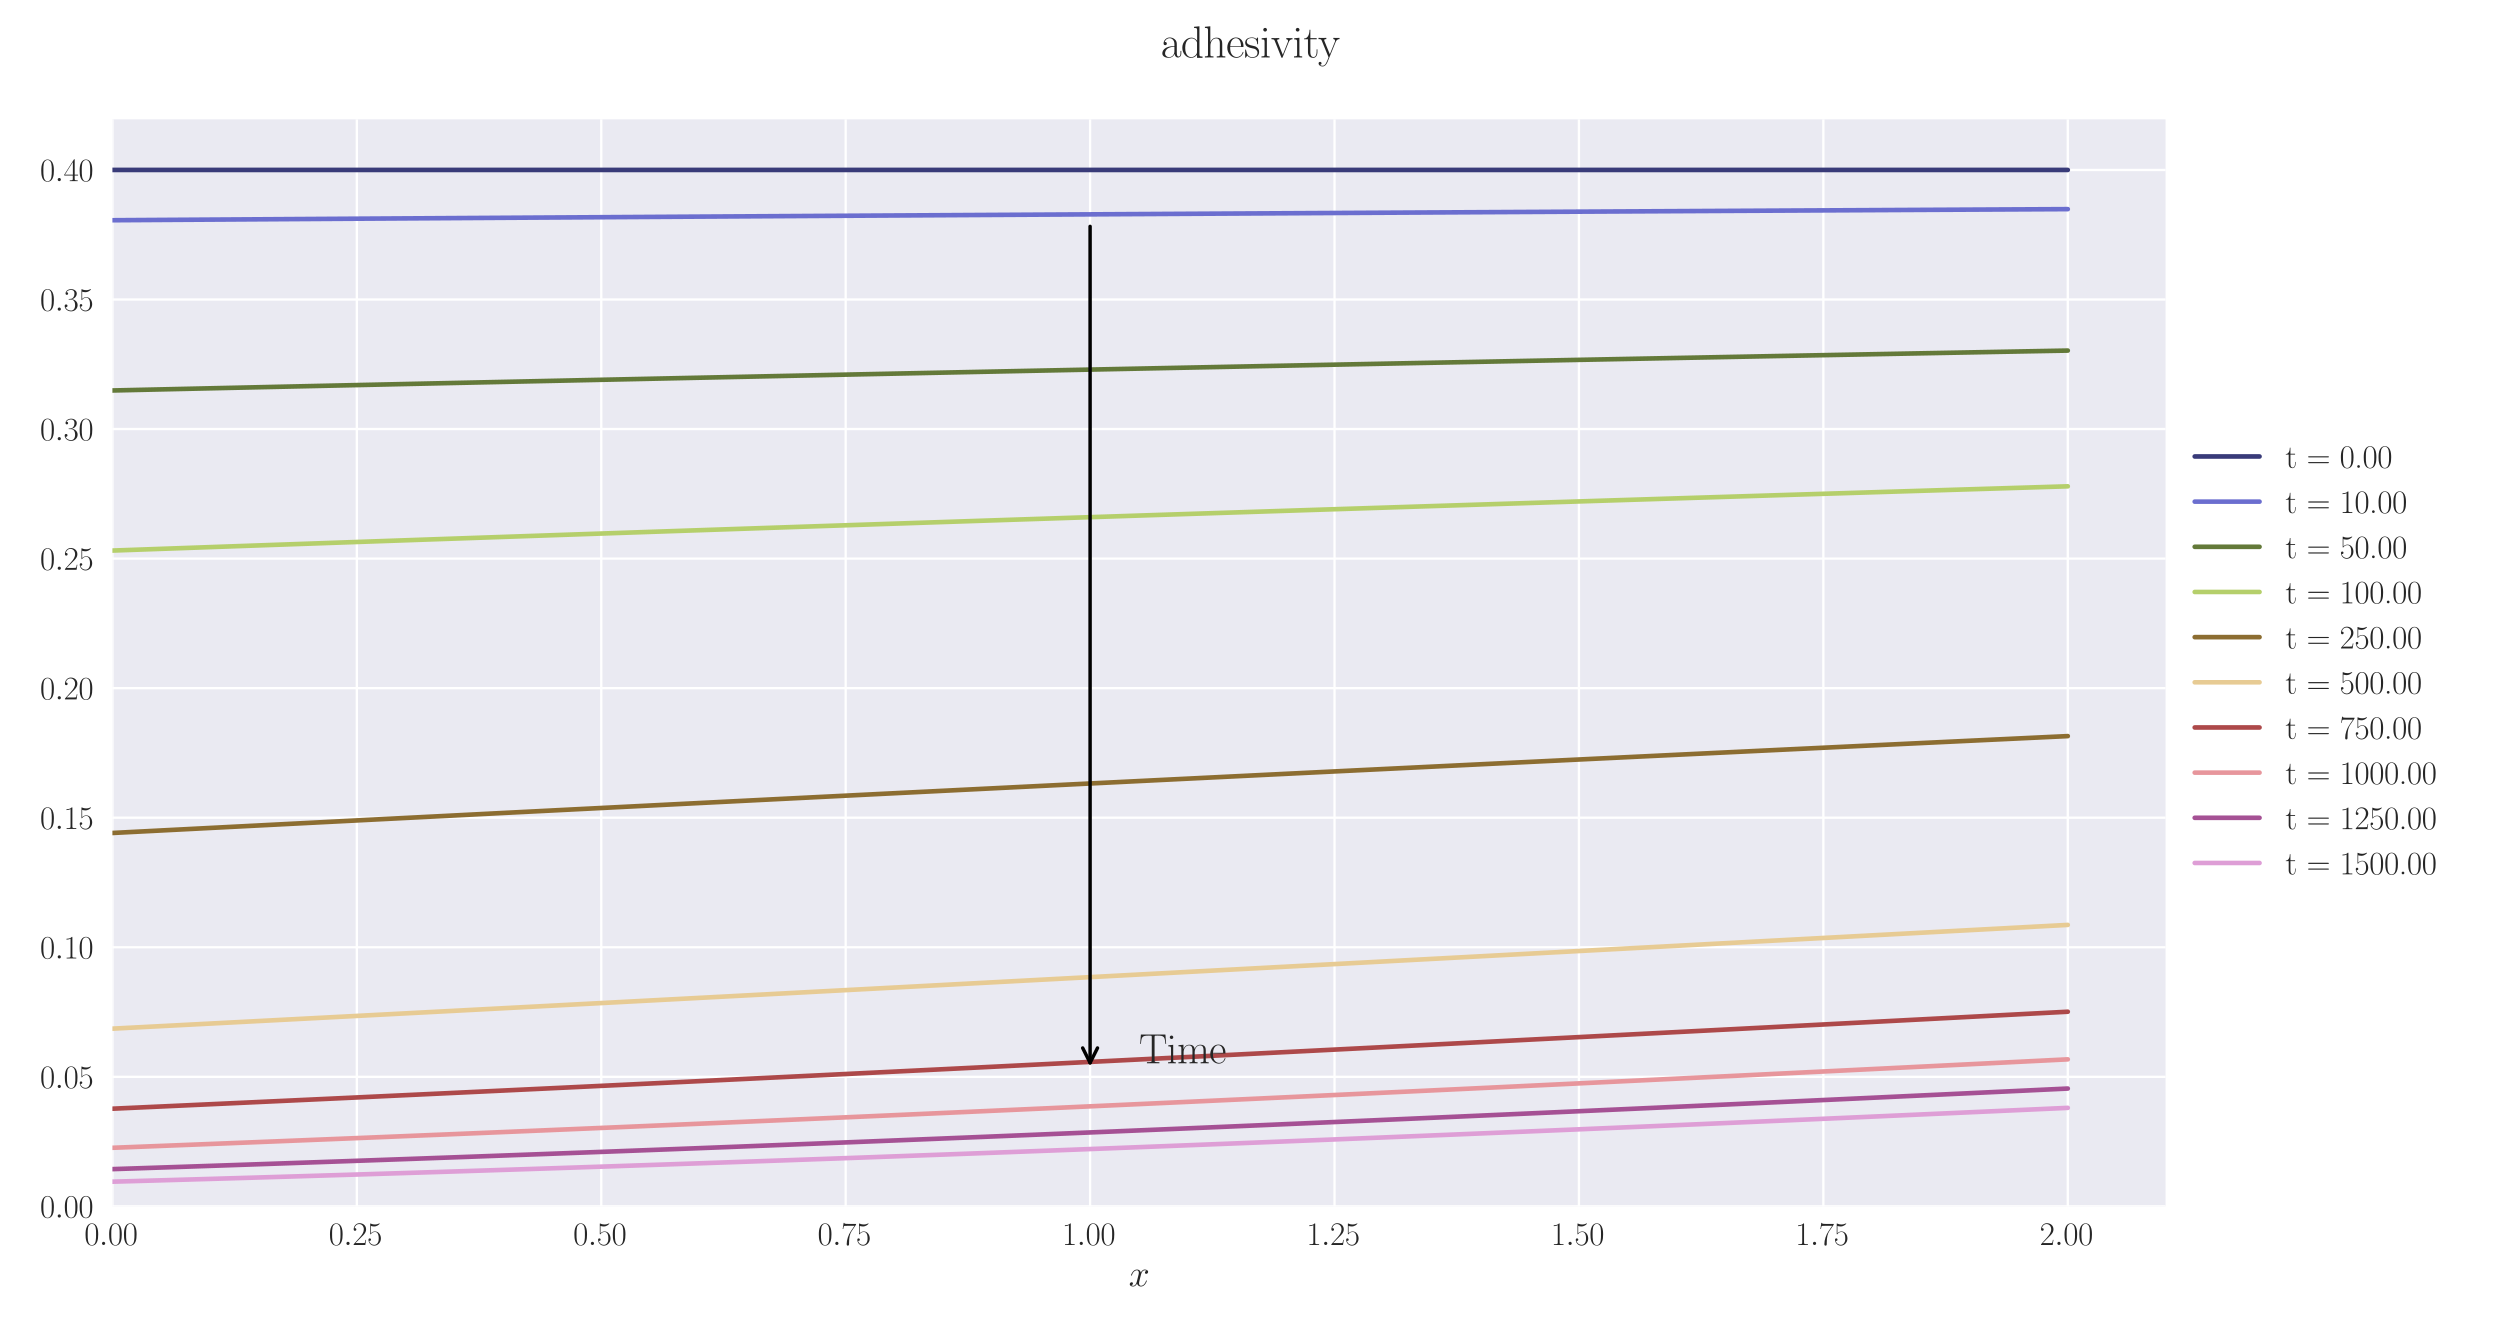 <?xml version="1.0" encoding="utf-8" standalone="no"?>
<!DOCTYPE svg PUBLIC "-//W3C//DTD SVG 1.1//EN"
  "http://www.w3.org/Graphics/SVG/1.1/DTD/svg11.dtd">
<svg xmlns:xlink="http://www.w3.org/1999/xlink" width="1080pt" height="576pt" viewBox="0 0 1080 576" xmlns="http://www.w3.org/2000/svg" version="1.1">
 <defs>
  <style type="text/css">*{stroke-linejoin: round; stroke-linecap: butt}</style>
 </defs>
 <g id="figure_1">
  <g id="patch_1">
   <path d="M 0 576 
L 1080 576 
L 1080 0 
L 0 0 
z
" style="fill: #ffffff"/>
  </g>
  <g id="axes_1">
   <g id="patch_2">
    <path d="M 48.559 521.153 
L 935.518 521.153 
L 935.518 51.564 
L 48.559 51.564 
z
" style="fill: #eaeaf2"/>
   </g>
   <g id="matplotlib.axis_1">
    <g id="xtick_1">
     <g id="line2d_1">
      <path d="M 48.559 521.153 
L 48.559 51.564 
" clip-path="url(#pc180e5ad26)" style="fill: none; stroke: #ffffff; stroke-linecap: round"/>
     </g>
     <g id="line2d_2"/>
     <g id="text_1">
      <!-- $\mathdefault{0.00}$ -->
      <g style="fill: #262626" transform="translate(36.42 537.839) scale(0.14 -0.14)">
       <defs>
        <path id="CMR17-30" d="M 2688 2025 
C 2688 2416 2682 3080 2413 3591 
C 2176 4039 1798 4198 1466 4198 
C 1158 4198 768 4058 525 3597 
C 269 3118 243 2524 243 2025 
C 243 1661 250 1106 448 619 
C 723 -39 1216 -128 1466 -128 
C 1760 -128 2208 -7 2470 600 
C 2662 1042 2688 1559 2688 2025 
z
M 1466 -26 
C 1056 -26 813 325 723 812 
C 653 1188 653 1738 653 2096 
C 653 2588 653 2997 736 3387 
C 858 3929 1216 4096 1466 4096 
C 1728 4096 2067 3923 2189 3400 
C 2272 3036 2278 2607 2278 2096 
C 2278 1680 2278 1169 2202 792 
C 2067 95 1690 -26 1466 -26 
z
" transform="scale(0.016)"/>
        <path id="CMMI12-3a" d="M 1178 307 
C 1178 492 1024 619 870 619 
C 685 619 557 466 557 313 
C 557 128 710 0 864 0 
C 1050 0 1178 153 1178 307 
z
" transform="scale(0.016)"/>
       </defs>
       <use xlink:href="#CMR17-30" transform="scale(0.996)"/>
       <use xlink:href="#CMMI12-3a" transform="translate(45.69 0) scale(0.996)"/>
       <use xlink:href="#CMR17-30" transform="translate(72.788 0) scale(0.996)"/>
       <use xlink:href="#CMR17-30" transform="translate(118.478 0) scale(0.996)"/>
      </g>
     </g>
    </g>
    <g id="xtick_2">
     <g id="line2d_3">
      <path d="M 154.149 521.153 
L 154.149 51.564 
" clip-path="url(#pc180e5ad26)" style="fill: none; stroke: #ffffff; stroke-linecap: round"/>
     </g>
     <g id="line2d_4"/>
     <g id="text_2">
      <!-- $\mathdefault{0.25}$ -->
      <g style="fill: #262626" transform="translate(142.01 537.839) scale(0.14 -0.14)">
       <defs>
        <path id="CMR17-32" d="M 2669 989 
L 2554 989 
C 2490 536 2438 459 2413 420 
C 2381 369 1920 369 1830 369 
L 602 369 
C 832 619 1280 1072 1824 1597 
C 2214 1967 2669 2402 2669 3035 
C 2669 3790 2067 4224 1395 4224 
C 691 4224 262 3604 262 3030 
C 262 2780 448 2748 525 2748 
C 589 2748 781 2787 781 3010 
C 781 3207 614 3264 525 3264 
C 486 3264 448 3258 422 3245 
C 544 3790 915 4058 1306 4058 
C 1862 4058 2227 3617 2227 3035 
C 2227 2479 1901 2000 1536 1584 
L 262 146 
L 262 0 
L 2515 0 
L 2669 989 
z
" transform="scale(0.016)"/>
        <path id="CMR17-35" d="M 730 3692 
C 794 3666 1056 3584 1325 3584 
C 1920 3584 2246 3911 2432 4100 
C 2432 4157 2432 4192 2394 4192 
C 2387 4192 2374 4192 2323 4163 
C 2099 4058 1837 3973 1517 3973 
C 1325 3973 1037 3999 723 4139 
C 653 4171 640 4171 634 4171 
C 602 4171 595 4164 595 4037 
L 595 2203 
C 595 2089 595 2057 659 2057 
C 691 2057 704 2070 736 2114 
C 941 2401 1222 2522 1542 2522 
C 1766 2522 2246 2382 2246 1289 
C 2246 1085 2246 715 2054 421 
C 1894 159 1645 25 1370 25 
C 947 25 518 320 403 814 
C 429 807 480 795 506 795 
C 589 795 749 840 749 1038 
C 749 1210 627 1280 506 1280 
C 358 1280 262 1190 262 1011 
C 262 454 704 -128 1382 -128 
C 2042 -128 2669 440 2669 1264 
C 2669 2030 2170 2624 1549 2624 
C 1222 2624 947 2503 730 2274 
L 730 3692 
z
" transform="scale(0.016)"/>
       </defs>
       <use xlink:href="#CMR17-30" transform="scale(0.996)"/>
       <use xlink:href="#CMMI12-3a" transform="translate(45.69 0) scale(0.996)"/>
       <use xlink:href="#CMR17-32" transform="translate(72.788 0) scale(0.996)"/>
       <use xlink:href="#CMR17-35" transform="translate(118.478 0) scale(0.996)"/>
      </g>
     </g>
    </g>
    <g id="xtick_3">
     <g id="line2d_5">
      <path d="M 259.74 521.153 
L 259.74 51.564 
" clip-path="url(#pc180e5ad26)" style="fill: none; stroke: #ffffff; stroke-linecap: round"/>
     </g>
     <g id="line2d_6"/>
     <g id="text_3">
      <!-- $\mathdefault{0.50}$ -->
      <g style="fill: #262626" transform="translate(247.6 537.839) scale(0.14 -0.14)">
       <use xlink:href="#CMR17-30" transform="scale(0.996)"/>
       <use xlink:href="#CMMI12-3a" transform="translate(45.69 0) scale(0.996)"/>
       <use xlink:href="#CMR17-35" transform="translate(72.788 0) scale(0.996)"/>
       <use xlink:href="#CMR17-30" transform="translate(118.478 0) scale(0.996)"/>
      </g>
     </g>
    </g>
    <g id="xtick_4">
     <g id="line2d_7">
      <path d="M 365.33 521.153 
L 365.33 51.564 
" clip-path="url(#pc180e5ad26)" style="fill: none; stroke: #ffffff; stroke-linecap: round"/>
     </g>
     <g id="line2d_8"/>
     <g id="text_4">
      <!-- $\mathdefault{0.75}$ -->
      <g style="fill: #262626" transform="translate(353.19 537.839) scale(0.14 -0.14)">
       <defs>
        <path id="CMR17-37" d="M 2886 3941 
L 2886 4081 
L 1382 4081 
C 634 4081 621 4165 595 4288 
L 480 4288 
L 294 3094 
L 410 3094 
C 429 3215 474 3540 550 3661 
C 589 3712 1062 3712 1171 3712 
L 2579 3712 
L 1869 2661 
C 1395 1954 1069 999 1069 165 
C 1069 89 1069 -128 1299 -128 
C 1530 -128 1530 89 1530 171 
L 1530 465 
C 1530 1508 1709 2196 2003 2636 
L 2886 3941 
z
" transform="scale(0.016)"/>
       </defs>
       <use xlink:href="#CMR17-30" transform="scale(0.996)"/>
       <use xlink:href="#CMMI12-3a" transform="translate(45.69 0) scale(0.996)"/>
       <use xlink:href="#CMR17-37" transform="translate(72.788 0) scale(0.996)"/>
       <use xlink:href="#CMR17-35" transform="translate(118.478 0) scale(0.996)"/>
      </g>
     </g>
    </g>
    <g id="xtick_5">
     <g id="line2d_9">
      <path d="M 470.92 521.153 
L 470.92 51.564 
" clip-path="url(#pc180e5ad26)" style="fill: none; stroke: #ffffff; stroke-linecap: round"/>
     </g>
     <g id="line2d_10"/>
     <g id="text_5">
      <!-- $\mathdefault{1.00}$ -->
      <g style="fill: #262626" transform="translate(458.781 537.839) scale(0.14 -0.14)">
       <defs>
        <path id="CMR17-31" d="M 1702 4058 
C 1702 4192 1696 4192 1606 4192 
C 1357 3916 979 3827 621 3827 
C 602 3827 570 3827 563 3808 
C 557 3795 557 3782 557 3648 
C 755 3648 1088 3686 1344 3839 
L 1344 461 
C 1344 236 1331 160 781 160 
L 589 160 
L 589 0 
C 896 0 1216 0 1523 0 
C 1830 0 2150 0 2458 0 
L 2458 160 
L 2266 160 
C 1715 160 1702 230 1702 458 
L 1702 4058 
z
" transform="scale(0.016)"/>
       </defs>
       <use xlink:href="#CMR17-31" transform="scale(0.996)"/>
       <use xlink:href="#CMMI12-3a" transform="translate(45.69 0) scale(0.996)"/>
       <use xlink:href="#CMR17-30" transform="translate(72.788 0) scale(0.996)"/>
       <use xlink:href="#CMR17-30" transform="translate(118.478 0) scale(0.996)"/>
      </g>
     </g>
    </g>
    <g id="xtick_6">
     <g id="line2d_11">
      <path d="M 576.511 521.153 
L 576.511 51.564 
" clip-path="url(#pc180e5ad26)" style="fill: none; stroke: #ffffff; stroke-linecap: round"/>
     </g>
     <g id="line2d_12"/>
     <g id="text_6">
      <!-- $\mathdefault{1.25}$ -->
      <g style="fill: #262626" transform="translate(564.371 537.839) scale(0.14 -0.14)">
       <use xlink:href="#CMR17-31" transform="scale(0.996)"/>
       <use xlink:href="#CMMI12-3a" transform="translate(45.69 0) scale(0.996)"/>
       <use xlink:href="#CMR17-32" transform="translate(72.788 0) scale(0.996)"/>
       <use xlink:href="#CMR17-35" transform="translate(118.478 0) scale(0.996)"/>
      </g>
     </g>
    </g>
    <g id="xtick_7">
     <g id="line2d_13">
      <path d="M 682.101 521.153 
L 682.101 51.564 
" clip-path="url(#pc180e5ad26)" style="fill: none; stroke: #ffffff; stroke-linecap: round"/>
     </g>
     <g id="line2d_14"/>
     <g id="text_7">
      <!-- $\mathdefault{1.50}$ -->
      <g style="fill: #262626" transform="translate(669.961 537.839) scale(0.14 -0.14)">
       <use xlink:href="#CMR17-31" transform="scale(0.996)"/>
       <use xlink:href="#CMMI12-3a" transform="translate(45.69 0) scale(0.996)"/>
       <use xlink:href="#CMR17-35" transform="translate(72.788 0) scale(0.996)"/>
       <use xlink:href="#CMR17-30" transform="translate(118.478 0) scale(0.996)"/>
      </g>
     </g>
    </g>
    <g id="xtick_8">
     <g id="line2d_15">
      <path d="M 787.691 521.153 
L 787.691 51.564 
" clip-path="url(#pc180e5ad26)" style="fill: none; stroke: #ffffff; stroke-linecap: round"/>
     </g>
     <g id="line2d_16"/>
     <g id="text_8">
      <!-- $\mathdefault{1.75}$ -->
      <g style="fill: #262626" transform="translate(775.552 537.839) scale(0.14 -0.14)">
       <use xlink:href="#CMR17-31" transform="scale(0.996)"/>
       <use xlink:href="#CMMI12-3a" transform="translate(45.69 0) scale(0.996)"/>
       <use xlink:href="#CMR17-37" transform="translate(72.788 0) scale(0.996)"/>
       <use xlink:href="#CMR17-35" transform="translate(118.478 0) scale(0.996)"/>
      </g>
     </g>
    </g>
    <g id="xtick_9">
     <g id="line2d_17">
      <path d="M 893.282 521.153 
L 893.282 51.564 
" clip-path="url(#pc180e5ad26)" style="fill: none; stroke: #ffffff; stroke-linecap: round"/>
     </g>
     <g id="line2d_18"/>
     <g id="text_9">
      <!-- $\mathdefault{2.00}$ -->
      <g style="fill: #262626" transform="translate(881.142 537.839) scale(0.14 -0.14)">
       <use xlink:href="#CMR17-32" transform="scale(0.996)"/>
       <use xlink:href="#CMMI12-3a" transform="translate(45.69 0) scale(0.996)"/>
       <use xlink:href="#CMR17-30" transform="translate(72.788 0) scale(0.996)"/>
       <use xlink:href="#CMR17-30" transform="translate(118.478 0) scale(0.996)"/>
      </g>
     </g>
    </g>
    <g id="text_10">
     <!-- $x$ -->
     <g style="fill: #262626" transform="translate(487.604 555.621) scale(0.16 -0.16)">
      <defs>
       <path id="CMMI12-78" d="M 3034 2606 
C 2829 2567 2752 2414 2752 2293 
C 2752 2139 2874 2088 2963 2088 
C 3155 2088 3290 2254 3290 2427 
C 3290 2695 2982 2816 2714 2816 
C 2323 2816 2106 2433 2048 2312 
C 1901 2816 1504 2816 1389 2816 
C 736 2816 390 1980 390 1839 
C 390 1814 416 1782 461 1782 
C 512 1782 525 1820 538 1846 
C 755 2555 1184 2689 1370 2689 
C 1658 2689 1715 2420 1715 2267 
C 1715 2127 1677 1980 1600 1673 
L 1382 798 
C 1286 415 1101 64 762 64 
C 730 64 570 64 435 147 
C 666 192 717 383 717 460 
C 717 588 621 664 499 664 
C 346 664 179 530 179 326 
C 179 57 480 -64 755 -64 
C 1062 -64 1280 179 1414 441 
C 1517 64 1837 -64 2074 -64 
C 2726 -64 3072 773 3072 913 
C 3072 945 3046 971 3008 971 
C 2950 971 2944 939 2925 888 
C 2752 326 2381 64 2093 64 
C 1869 64 1747 230 1747 492 
C 1747 632 1773 734 1875 1156 
L 2099 2024 
C 2195 2408 2413 2689 2707 2689 
C 2720 2689 2899 2689 3034 2606 
z
" transform="scale(0.016)"/>
      </defs>
      <use xlink:href="#CMMI12-78" transform="scale(0.996)"/>
     </g>
    </g>
   </g>
   <g id="matplotlib.axis_2">
    <g id="ytick_1">
     <g id="line2d_19">
      <path d="M 48.559 521.153 
L 935.518 521.153 
" clip-path="url(#pc180e5ad26)" style="fill: none; stroke: #ffffff; stroke-linecap: round"/>
     </g>
     <g id="line2d_20"/>
     <g id="text_11">
      <!-- $\mathdefault{0.00}$ -->
      <g style="fill: #262626" transform="translate(17.28 525.996) scale(0.14 -0.14)">
       <use xlink:href="#CMR17-30" transform="scale(0.996)"/>
       <use xlink:href="#CMMI12-3a" transform="translate(45.69 0) scale(0.996)"/>
       <use xlink:href="#CMR17-30" transform="translate(72.788 0) scale(0.996)"/>
       <use xlink:href="#CMR17-30" transform="translate(118.478 0) scale(0.996)"/>
      </g>
     </g>
    </g>
    <g id="ytick_2">
     <g id="line2d_21">
      <path d="M 48.559 465.186 
L 935.518 465.186 
" clip-path="url(#pc180e5ad26)" style="fill: none; stroke: #ffffff; stroke-linecap: round"/>
     </g>
     <g id="line2d_22"/>
     <g id="text_12">
      <!-- $\mathdefault{0.05}$ -->
      <g style="fill: #262626" transform="translate(17.28 470.029) scale(0.14 -0.14)">
       <use xlink:href="#CMR17-30" transform="scale(0.996)"/>
       <use xlink:href="#CMMI12-3a" transform="translate(45.69 0) scale(0.996)"/>
       <use xlink:href="#CMR17-30" transform="translate(72.788 0) scale(0.996)"/>
       <use xlink:href="#CMR17-35" transform="translate(118.478 0) scale(0.996)"/>
      </g>
     </g>
    </g>
    <g id="ytick_3">
     <g id="line2d_23">
      <path d="M 48.559 409.219 
L 935.518 409.219 
" clip-path="url(#pc180e5ad26)" style="fill: none; stroke: #ffffff; stroke-linecap: round"/>
     </g>
     <g id="line2d_24"/>
     <g id="text_13">
      <!-- $\mathdefault{0.10}$ -->
      <g style="fill: #262626" transform="translate(17.28 414.062) scale(0.14 -0.14)">
       <use xlink:href="#CMR17-30" transform="scale(0.996)"/>
       <use xlink:href="#CMMI12-3a" transform="translate(45.69 0) scale(0.996)"/>
       <use xlink:href="#CMR17-31" transform="translate(72.788 0) scale(0.996)"/>
       <use xlink:href="#CMR17-30" transform="translate(118.478 0) scale(0.996)"/>
      </g>
     </g>
    </g>
    <g id="ytick_4">
     <g id="line2d_25">
      <path d="M 48.559 353.252 
L 935.518 353.252 
" clip-path="url(#pc180e5ad26)" style="fill: none; stroke: #ffffff; stroke-linecap: round"/>
     </g>
     <g id="line2d_26"/>
     <g id="text_14">
      <!-- $\mathdefault{0.15}$ -->
      <g style="fill: #262626" transform="translate(17.28 358.095) scale(0.14 -0.14)">
       <use xlink:href="#CMR17-30" transform="scale(0.996)"/>
       <use xlink:href="#CMMI12-3a" transform="translate(45.69 0) scale(0.996)"/>
       <use xlink:href="#CMR17-31" transform="translate(72.788 0) scale(0.996)"/>
       <use xlink:href="#CMR17-35" transform="translate(118.478 0) scale(0.996)"/>
      </g>
     </g>
    </g>
    <g id="ytick_5">
     <g id="line2d_27">
      <path d="M 48.559 297.285 
L 935.518 297.285 
" clip-path="url(#pc180e5ad26)" style="fill: none; stroke: #ffffff; stroke-linecap: round"/>
     </g>
     <g id="line2d_28"/>
     <g id="text_15">
      <!-- $\mathdefault{0.20}$ -->
      <g style="fill: #262626" transform="translate(17.28 302.128) scale(0.14 -0.14)">
       <use xlink:href="#CMR17-30" transform="scale(0.996)"/>
       <use xlink:href="#CMMI12-3a" transform="translate(45.69 0) scale(0.996)"/>
       <use xlink:href="#CMR17-32" transform="translate(72.788 0) scale(0.996)"/>
       <use xlink:href="#CMR17-30" transform="translate(118.478 0) scale(0.996)"/>
      </g>
     </g>
    </g>
    <g id="ytick_6">
     <g id="line2d_29">
      <path d="M 48.559 241.318 
L 935.518 241.318 
" clip-path="url(#pc180e5ad26)" style="fill: none; stroke: #ffffff; stroke-linecap: round"/>
     </g>
     <g id="line2d_30"/>
     <g id="text_16">
      <!-- $\mathdefault{0.25}$ -->
      <g style="fill: #262626" transform="translate(17.28 246.161) scale(0.14 -0.14)">
       <use xlink:href="#CMR17-30" transform="scale(0.996)"/>
       <use xlink:href="#CMMI12-3a" transform="translate(45.69 0) scale(0.996)"/>
       <use xlink:href="#CMR17-32" transform="translate(72.788 0) scale(0.996)"/>
       <use xlink:href="#CMR17-35" transform="translate(118.478 0) scale(0.996)"/>
      </g>
     </g>
    </g>
    <g id="ytick_7">
     <g id="line2d_31">
      <path d="M 48.559 185.352 
L 935.518 185.352 
" clip-path="url(#pc180e5ad26)" style="fill: none; stroke: #ffffff; stroke-linecap: round"/>
     </g>
     <g id="line2d_32"/>
     <g id="text_17">
      <!-- $\mathdefault{0.30}$ -->
      <g style="fill: #262626" transform="translate(17.28 190.194) scale(0.14 -0.14)">
       <defs>
        <path id="CMR17-33" d="M 1414 2157 
C 1984 2157 2234 1662 2234 1090 
C 2234 320 1824 25 1453 25 
C 1114 25 563 194 390 693 
C 422 680 454 680 486 680 
C 640 680 755 782 755 948 
C 755 1133 614 1216 486 1216 
C 378 1216 211 1165 211 926 
C 211 335 787 -128 1466 -128 
C 2176 -128 2720 430 2720 1085 
C 2720 1707 2208 2157 1600 2227 
C 2086 2328 2554 2756 2554 3329 
C 2554 3820 2048 4179 1472 4179 
C 890 4179 378 3829 378 3329 
C 378 3110 544 3072 627 3072 
C 762 3072 877 3155 877 3321 
C 877 3486 762 3569 627 3569 
C 602 3569 570 3569 544 3557 
C 730 3959 1235 4032 1459 4032 
C 1683 4032 2106 3925 2106 3320 
C 2106 3143 2080 2828 1862 2550 
C 1670 2304 1453 2304 1242 2284 
C 1210 2284 1062 2269 1037 2269 
C 992 2263 966 2257 966 2208 
C 966 2163 973 2157 1101 2157 
L 1414 2157 
z
" transform="scale(0.016)"/>
       </defs>
       <use xlink:href="#CMR17-30" transform="scale(0.996)"/>
       <use xlink:href="#CMMI12-3a" transform="translate(45.69 0) scale(0.996)"/>
       <use xlink:href="#CMR17-33" transform="translate(72.788 0) scale(0.996)"/>
       <use xlink:href="#CMR17-30" transform="translate(118.478 0) scale(0.996)"/>
      </g>
     </g>
    </g>
    <g id="ytick_8">
     <g id="line2d_33">
      <path d="M 48.559 129.385 
L 935.518 129.385 
" clip-path="url(#pc180e5ad26)" style="fill: none; stroke: #ffffff; stroke-linecap: round"/>
     </g>
     <g id="line2d_34"/>
     <g id="text_18">
      <!-- $\mathdefault{0.35}$ -->
      <g style="fill: #262626" transform="translate(17.28 134.228) scale(0.14 -0.14)">
       <use xlink:href="#CMR17-30" transform="scale(0.996)"/>
       <use xlink:href="#CMMI12-3a" transform="translate(45.69 0) scale(0.996)"/>
       <use xlink:href="#CMR17-33" transform="translate(72.788 0) scale(0.996)"/>
       <use xlink:href="#CMR17-35" transform="translate(118.478 0) scale(0.996)"/>
      </g>
     </g>
    </g>
    <g id="ytick_9">
     <g id="line2d_35">
      <path d="M 48.559 73.418 
L 935.518 73.418 
" clip-path="url(#pc180e5ad26)" style="fill: none; stroke: #ffffff; stroke-linecap: round"/>
     </g>
     <g id="line2d_36"/>
     <g id="text_19">
      <!-- $\mathdefault{0.40}$ -->
      <g style="fill: #262626" transform="translate(17.28 78.261) scale(0.14 -0.14)">
       <defs>
        <path id="CMR17-34" d="M 2150 4122 
C 2150 4256 2144 4256 2029 4256 
L 128 1254 
L 128 1088 
L 1779 1088 
L 1779 457 
C 1779 224 1766 160 1318 160 
L 1197 160 
L 1197 0 
C 1402 0 1747 0 1965 0 
C 2182 0 2528 0 2733 0 
L 2733 160 
L 2611 160 
C 2163 160 2150 224 2150 457 
L 2150 1088 
L 2803 1088 
L 2803 1254 
L 2150 1254 
L 2150 4122 
z
M 1798 3703 
L 1798 1254 
L 256 1254 
L 1798 3703 
z
" transform="scale(0.016)"/>
       </defs>
       <use xlink:href="#CMR17-30" transform="scale(0.996)"/>
       <use xlink:href="#CMMI12-3a" transform="translate(45.69 0) scale(0.996)"/>
       <use xlink:href="#CMR17-34" transform="translate(72.788 0) scale(0.996)"/>
       <use xlink:href="#CMR17-30" transform="translate(118.478 0) scale(0.996)"/>
      </g>
     </g>
    </g>
   </g>
   <g id="line2d_37">
    <path d="M 48.559 73.418 
L 57.006 73.418 
L 65.454 73.418 
L 73.901 73.418 
L 82.348 73.418 
L 90.795 73.418 
L 99.242 73.418 
L 107.69 73.418 
L 116.137 73.418 
L 124.584 73.418 
L 133.031 73.418 
L 141.479 73.418 
L 149.926 73.418 
L 158.373 73.418 
L 166.82 73.418 
L 175.267 73.418 
L 183.715 73.418 
L 192.162 73.418 
L 200.609 73.418 
L 209.056 73.418 
L 217.504 73.418 
L 225.951 73.418 
L 234.398 73.418 
L 242.845 73.418 
L 251.292 73.418 
L 259.74 73.418 
L 268.187 73.418 
L 276.634 73.418 
L 285.081 73.418 
L 293.529 73.418 
L 301.976 73.418 
L 310.423 73.418 
L 318.87 73.418 
L 327.317 73.418 
L 335.765 73.418 
L 344.212 73.418 
L 352.659 73.418 
L 361.106 73.418 
L 369.554 73.418 
L 378.001 73.418 
L 386.448 73.418 
L 394.895 73.418 
L 403.343 73.418 
L 411.79 73.418 
L 420.237 73.418 
L 428.684 73.418 
L 437.131 73.418 
L 445.579 73.418 
L 454.026 73.418 
L 462.473 73.418 
L 470.92 73.418 
L 479.368 73.418 
L 487.815 73.418 
L 496.262 73.418 
L 504.709 73.418 
L 513.156 73.418 
L 521.604 73.418 
L 530.051 73.418 
L 538.498 73.418 
L 546.945 73.418 
L 555.393 73.418 
L 563.84 73.418 
L 572.287 73.418 
L 580.734 73.418 
L 589.181 73.418 
L 597.629 73.418 
L 606.076 73.418 
L 614.523 73.418 
L 622.97 73.418 
L 631.418 73.418 
L 639.865 73.418 
L 648.312 73.418 
L 656.759 73.418 
L 665.206 73.418 
L 673.654 73.418 
L 682.101 73.418 
L 690.548 73.418 
L 698.995 73.418 
L 707.443 73.418 
L 715.89 73.418 
L 724.337 73.418 
L 732.784 73.418 
L 741.232 73.418 
L 749.679 73.418 
L 758.126 73.418 
L 766.573 73.418 
L 775.02 73.418 
L 783.468 73.418 
L 791.915 73.418 
L 800.362 73.418 
L 808.809 73.418 
L 817.257 73.418 
L 825.704 73.418 
L 834.151 73.418 
L 842.598 73.418 
L 851.045 73.418 
L 859.493 73.418 
L 867.94 73.418 
L 876.387 73.418 
L 884.834 73.418 
L 893.282 73.418 
" clip-path="url(#pc180e5ad26)" style="fill: none; stroke: #393b79; stroke-width: 2; stroke-linecap: round"/>
   </g>
   <g id="line2d_38">
    <path d="M 48.559 95.141 
L 57.006 95.088 
L 65.454 95.034 
L 73.901 94.98 
L 82.348 94.927 
L 90.795 94.873 
L 99.242 94.82 
L 107.69 94.767 
L 116.137 94.714 
L 124.584 94.661 
L 133.031 94.608 
L 141.479 94.556 
L 149.926 94.503 
L 158.373 94.451 
L 166.82 94.399 
L 175.267 94.347 
L 183.715 94.295 
L 192.162 94.243 
L 200.609 94.191 
L 209.056 94.14 
L 217.504 94.088 
L 225.951 94.037 
L 234.398 93.986 
L 242.845 93.935 
L 251.292 93.884 
L 259.74 93.833 
L 268.187 93.783 
L 276.634 93.732 
L 285.081 93.682 
L 293.529 93.631 
L 301.976 93.581 
L 310.423 93.531 
L 318.87 93.481 
L 327.317 93.432 
L 335.765 93.382 
L 344.212 93.333 
L 352.659 93.283 
L 361.106 93.234 
L 369.554 93.185 
L 378.001 93.136 
L 386.448 93.087 
L 394.895 93.038 
L 403.343 92.989 
L 411.79 92.941 
L 420.237 92.892 
L 428.684 92.843 
L 437.131 92.795 
L 445.579 92.746 
L 454.026 92.698 
L 462.473 92.65 
L 470.92 92.602 
L 479.368 92.554 
L 487.815 92.506 
L 496.262 92.459 
L 504.709 92.411 
L 513.156 92.364 
L 521.604 92.317 
L 530.051 92.269 
L 538.498 92.222 
L 546.945 92.175 
L 555.393 92.129 
L 563.84 92.082 
L 572.287 92.035 
L 580.734 91.989 
L 589.181 91.942 
L 597.629 91.896 
L 606.076 91.85 
L 614.523 91.804 
L 622.97 91.758 
L 631.418 91.712 
L 639.865 91.667 
L 648.312 91.621 
L 656.759 91.576 
L 665.206 91.531 
L 673.654 91.485 
L 682.101 91.44 
L 690.548 91.395 
L 698.995 91.35 
L 707.443 91.306 
L 715.89 91.261 
L 724.337 91.217 
L 732.784 91.172 
L 741.232 91.128 
L 749.679 91.084 
L 758.126 91.04 
L 766.573 90.996 
L 775.02 90.952 
L 783.468 90.908 
L 791.915 90.864 
L 800.362 90.821 
L 808.809 90.777 
L 817.257 90.733 
L 825.704 90.69 
L 834.151 90.646 
L 842.598 90.603 
L 851.045 90.56 
L 859.493 90.517 
L 867.94 90.474 
L 876.387 90.431 
L 884.834 90.388 
L 893.282 90.346 
" clip-path="url(#pc180e5ad26)" style="fill: none; stroke: #6b6ecf; stroke-width: 2; stroke-linecap: round"/>
   </g>
   <g id="line2d_39">
    <path d="M 48.559 168.687 
L 57.006 168.499 
L 65.454 168.31 
L 73.901 168.122 
L 82.348 167.935 
L 90.795 167.748 
L 99.242 167.561 
L 107.69 167.374 
L 116.137 167.187 
L 124.584 167.001 
L 133.031 166.816 
L 141.479 166.63 
L 149.926 166.446 
L 158.373 166.262 
L 166.82 166.078 
L 175.267 165.893 
L 183.715 165.709 
L 192.162 165.526 
L 200.609 165.343 
L 209.056 165.16 
L 217.504 164.978 
L 225.951 164.797 
L 234.398 164.616 
L 242.845 164.435 
L 251.292 164.253 
L 259.74 164.072 
L 268.187 163.892 
L 276.634 163.712 
L 285.081 163.532 
L 293.529 163.353 
L 301.976 163.175 
L 310.423 162.997 
L 318.87 162.819 
L 327.317 162.64 
L 335.765 162.462 
L 344.212 162.285 
L 352.659 162.108 
L 361.106 161.931 
L 369.554 161.755 
L 378.001 161.58 
L 386.448 161.404 
L 394.895 161.229 
L 403.343 161.054 
L 411.79 160.879 
L 420.237 160.704 
L 428.684 160.53 
L 437.131 160.357 
L 445.579 160.183 
L 454.026 160.011 
L 462.473 159.838 
L 470.92 159.667 
L 479.368 159.494 
L 487.815 159.322 
L 496.262 159.15 
L 504.709 158.979 
L 513.156 158.808 
L 521.604 158.638 
L 530.051 158.468 
L 538.498 158.299 
L 546.945 158.129 
L 555.393 157.96 
L 563.84 157.791 
L 572.287 157.622 
L 580.734 157.454 
L 589.181 157.286 
L 597.629 157.118 
L 606.076 156.951 
L 614.523 156.784 
L 622.97 156.618 
L 631.418 156.452 
L 639.865 156.286 
L 648.312 156.12 
L 656.759 155.954 
L 665.206 155.789 
L 673.654 155.624 
L 682.101 155.459 
L 690.548 155.295 
L 698.995 155.132 
L 707.443 154.968 
L 715.89 154.806 
L 724.337 154.643 
L 732.784 154.48 
L 741.232 154.317 
L 749.679 154.155 
L 758.126 153.993 
L 766.573 153.831 
L 775.02 153.67 
L 783.468 153.51 
L 791.915 153.35 
L 800.362 153.19 
L 808.809 153.03 
L 817.257 152.87 
L 825.704 152.71 
L 834.151 152.551 
L 842.598 152.392 
L 851.045 152.234 
L 859.493 152.076 
L 867.94 151.918 
L 876.387 151.761 
L 884.834 151.604 
L 893.282 151.448 
" clip-path="url(#pc180e5ad26)" style="fill: none; stroke: #637939; stroke-width: 2; stroke-linecap: round"/>
   </g>
   <g id="line2d_40">
    <path d="M 48.559 237.847 
L 57.006 237.547 
L 65.454 237.248 
L 73.901 236.949 
L 82.348 236.651 
L 90.795 236.353 
L 99.242 236.056 
L 107.69 235.759 
L 116.137 235.462 
L 124.584 235.166 
L 133.031 234.871 
L 141.479 234.575 
L 149.926 234.281 
L 158.373 233.987 
L 166.82 233.693 
L 175.267 233.399 
L 183.715 233.107 
L 192.162 232.815 
L 200.609 232.523 
L 209.056 232.231 
L 217.504 231.94 
L 225.951 231.65 
L 234.398 231.359 
L 242.845 231.069 
L 251.292 230.78 
L 259.74 230.492 
L 268.187 230.203 
L 276.634 229.915 
L 285.081 229.628 
L 293.529 229.341 
L 301.976 229.055 
L 310.423 228.768 
L 318.87 228.482 
L 327.317 228.197 
L 335.765 227.913 
L 344.212 227.628 
L 352.659 227.344 
L 361.106 227.061 
L 369.554 226.779 
L 378.001 226.496 
L 386.448 226.213 
L 394.895 225.932 
L 403.343 225.651 
L 411.79 225.37 
L 420.237 225.089 
L 428.684 224.81 
L 437.131 224.531 
L 445.579 224.252 
L 454.026 223.973 
L 462.473 223.695 
L 470.92 223.417 
L 479.368 223.141 
L 487.815 222.863 
L 496.262 222.587 
L 504.709 222.311 
L 513.156 222.036 
L 521.604 221.761 
L 530.051 221.486 
L 538.498 221.212 
L 546.945 220.938 
L 555.393 220.666 
L 563.84 220.392 
L 572.287 220.12 
L 580.734 219.848 
L 589.181 219.577 
L 597.629 219.306 
L 606.076 219.035 
L 614.523 218.764 
L 622.97 218.495 
L 631.418 218.226 
L 639.865 217.957 
L 648.312 217.688 
L 656.759 217.42 
L 665.206 217.153 
L 673.654 216.886 
L 682.101 216.619 
L 690.548 216.352 
L 698.995 216.087 
L 707.443 215.822 
L 715.89 215.557 
L 724.337 215.292 
L 732.784 215.027 
L 741.232 214.764 
L 749.679 214.501 
L 758.126 214.238 
L 766.573 213.975 
L 775.02 213.713 
L 783.468 213.452 
L 791.915 213.191 
L 800.362 212.93 
L 808.809 212.669 
L 817.257 212.409 
L 825.704 212.15 
L 834.151 211.892 
L 842.598 211.633 
L 851.045 211.374 
L 859.493 211.116 
L 867.94 210.859 
L 876.387 210.603 
L 884.834 210.346 
L 893.282 210.09 
" clip-path="url(#pc180e5ad26)" style="fill: none; stroke: #b5cf6b; stroke-width: 2; stroke-linecap: round"/>
   </g>
   <g id="line2d_41">
    <path d="M 48.559 359.849 
L 57.006 359.413 
L 65.454 358.978 
L 73.901 358.543 
L 82.348 358.109 
L 90.795 357.674 
L 99.242 357.24 
L 107.69 356.806 
L 116.137 356.373 
L 124.584 355.94 
L 133.031 355.507 
L 141.479 355.074 
L 149.926 354.642 
L 158.373 354.21 
L 166.82 353.778 
L 175.267 353.347 
L 183.715 352.916 
L 192.162 352.486 
L 200.609 352.055 
L 209.056 351.625 
L 217.504 351.196 
L 225.951 350.766 
L 234.398 350.338 
L 242.845 349.909 
L 251.292 349.48 
L 259.74 349.052 
L 268.187 348.625 
L 276.634 348.198 
L 285.081 347.771 
L 293.529 347.344 
L 301.976 346.917 
L 310.423 346.491 
L 318.87 346.066 
L 327.317 345.641 
L 335.765 345.216 
L 344.212 344.791 
L 352.659 344.367 
L 361.106 343.943 
L 369.554 343.519 
L 378.001 343.096 
L 386.448 342.673 
L 394.895 342.251 
L 403.343 341.829 
L 411.79 341.407 
L 420.237 340.986 
L 428.684 340.565 
L 437.131 340.144 
L 445.579 339.724 
L 454.026 339.304 
L 462.473 338.884 
L 470.92 338.465 
L 479.368 338.046 
L 487.815 337.628 
L 496.262 337.209 
L 504.709 336.792 
L 513.156 336.375 
L 521.604 335.957 
L 530.051 335.541 
L 538.498 335.125 
L 546.945 334.709 
L 555.393 334.293 
L 563.84 333.878 
L 572.287 333.464 
L 580.734 333.049 
L 589.181 332.635 
L 597.629 332.222 
L 606.076 331.808 
L 614.523 331.396 
L 622.97 330.983 
L 631.418 330.571 
L 639.865 330.16 
L 648.312 329.748 
L 656.759 329.337 
L 665.206 328.927 
L 673.654 328.517 
L 682.101 328.107 
L 690.548 327.698 
L 698.995 327.289 
L 707.443 326.881 
L 715.89 326.473 
L 724.337 326.065 
L 732.784 325.658 
L 741.232 325.251 
L 749.679 324.844 
L 758.126 324.438 
L 766.573 324.033 
L 775.02 323.627 
L 783.468 323.223 
L 791.915 322.818 
L 800.362 322.414 
L 808.809 322.01 
L 817.257 321.607 
L 825.704 321.205 
L 834.151 320.802 
L 842.598 320.4 
L 851.045 319.998 
L 859.493 319.597 
L 867.94 319.197 
L 876.387 318.796 
L 884.834 318.396 
L 893.282 317.997 
" clip-path="url(#pc180e5ad26)" style="fill: none; stroke: #8c6d31; stroke-width: 2; stroke-linecap: round"/>
   </g>
   <g id="line2d_42">
    <path d="M 48.559 444.38 
L 57.006 443.942 
L 65.454 443.503 
L 73.901 443.064 
L 82.348 442.624 
L 90.795 442.184 
L 99.242 441.744 
L 107.69 441.304 
L 116.137 440.863 
L 124.584 440.422 
L 133.031 439.98 
L 141.479 439.539 
L 149.926 439.096 
L 158.373 438.654 
L 166.82 438.211 
L 175.267 437.768 
L 183.715 437.325 
L 192.162 436.882 
L 200.609 436.438 
L 209.056 435.994 
L 217.504 435.549 
L 225.951 435.105 
L 234.398 434.66 
L 242.845 434.215 
L 251.292 433.769 
L 259.74 433.324 
L 268.187 432.878 
L 276.634 432.432 
L 285.081 431.986 
L 293.529 431.539 
L 301.976 431.092 
L 310.423 430.645 
L 318.87 430.198 
L 327.317 429.751 
L 335.765 429.304 
L 344.212 428.856 
L 352.659 428.408 
L 361.106 427.96 
L 369.554 427.512 
L 378.001 427.063 
L 386.448 426.615 
L 394.895 426.166 
L 403.343 425.717 
L 411.79 425.268 
L 420.237 424.819 
L 428.684 424.37 
L 437.131 423.92 
L 445.579 423.47 
L 454.026 423.021 
L 462.473 422.571 
L 470.92 422.121 
L 479.368 421.671 
L 487.815 421.221 
L 496.262 420.77 
L 504.709 420.32 
L 513.156 419.869 
L 521.604 419.419 
L 530.051 418.968 
L 538.498 418.517 
L 546.945 418.066 
L 555.393 417.616 
L 563.84 417.165 
L 572.287 416.714 
L 580.734 416.262 
L 589.181 415.811 
L 597.629 415.36 
L 606.076 414.909 
L 614.523 414.457 
L 622.97 414.006 
L 631.418 413.554 
L 639.865 413.103 
L 648.312 412.651 
L 656.759 412.2 
L 665.206 411.748 
L 673.654 411.297 
L 682.101 410.845 
L 690.548 410.393 
L 698.995 409.942 
L 707.443 409.49 
L 715.89 409.038 
L 724.337 408.587 
L 732.784 408.135 
L 741.232 407.683 
L 749.679 407.232 
L 758.126 406.78 
L 766.573 406.329 
L 775.02 405.877 
L 783.468 405.426 
L 791.915 404.974 
L 800.362 404.523 
L 808.809 404.071 
L 817.257 403.62 
L 825.704 403.168 
L 834.151 402.717 
L 842.598 402.266 
L 851.045 401.815 
L 859.493 401.363 
L 867.94 400.912 
L 876.387 400.461 
L 884.834 400.01 
L 893.282 399.559 
" clip-path="url(#pc180e5ad26)" style="fill: none; stroke: #e7cb94; stroke-width: 2; stroke-linecap: round"/>
   </g>
   <g id="line2d_43">
    <path d="M 48.559 478.963 
L 57.006 478.579 
L 65.454 478.194 
L 73.901 477.808 
L 82.348 477.421 
L 90.795 477.033 
L 99.242 476.644 
L 107.69 476.254 
L 116.137 475.864 
L 124.584 475.472 
L 133.031 475.08 
L 141.479 474.687 
L 149.926 474.293 
L 158.373 473.897 
L 166.82 473.502 
L 175.267 473.105 
L 183.715 472.707 
L 192.162 472.309 
L 200.609 471.91 
L 209.056 471.51 
L 217.504 471.109 
L 225.951 470.707 
L 234.398 470.305 
L 242.845 469.901 
L 251.292 469.497 
L 259.74 469.092 
L 268.187 468.687 
L 276.634 468.281 
L 285.081 467.874 
L 293.529 467.466 
L 301.976 467.057 
L 310.423 466.648 
L 318.87 466.238 
L 327.317 465.827 
L 335.765 465.416 
L 344.212 465.004 
L 352.659 464.591 
L 361.106 464.178 
L 369.554 463.764 
L 378.001 463.349 
L 386.448 462.933 
L 394.895 462.517 
L 403.343 462.101 
L 411.79 461.683 
L 420.237 461.265 
L 428.684 460.847 
L 437.131 460.427 
L 445.579 460.008 
L 454.026 459.587 
L 462.473 459.166 
L 470.92 458.745 
L 479.368 458.322 
L 487.815 457.9 
L 496.262 457.476 
L 504.709 457.053 
L 513.156 456.628 
L 521.604 456.203 
L 530.051 455.778 
L 538.498 455.352 
L 546.945 454.925 
L 555.393 454.498 
L 563.84 454.071 
L 572.287 453.643 
L 580.734 453.214 
L 589.181 452.785 
L 597.629 452.355 
L 606.076 451.925 
L 614.523 451.495 
L 622.97 451.064 
L 631.418 450.632 
L 639.865 450.201 
L 648.312 449.768 
L 656.759 449.336 
L 665.206 448.902 
L 673.654 448.469 
L 682.101 448.035 
L 690.548 447.6 
L 698.995 447.165 
L 707.443 446.73 
L 715.89 446.294 
L 724.337 445.858 
L 732.784 445.422 
L 741.232 444.985 
L 749.679 444.548 
L 758.126 444.11 
L 766.573 443.672 
L 775.02 443.234 
L 783.468 442.796 
L 791.915 442.357 
L 800.362 441.917 
L 808.809 441.478 
L 817.257 441.038 
L 825.704 440.597 
L 834.151 440.157 
L 842.598 439.716 
L 851.045 439.274 
L 859.493 438.833 
L 867.94 438.391 
L 876.387 437.949 
L 884.834 437.506 
L 893.282 437.064 
" clip-path="url(#pc180e5ad26)" style="fill: none; stroke: #ad494a; stroke-width: 2; stroke-linecap: round"/>
   </g>
   <g id="line2d_44">
    <path d="M 48.559 495.849 
L 57.006 495.522 
L 65.454 495.193 
L 73.901 494.863 
L 82.348 494.532 
L 90.795 494.199 
L 99.242 493.865 
L 107.69 493.529 
L 116.137 493.192 
L 124.584 492.854 
L 133.031 492.514 
L 141.479 492.173 
L 149.926 491.831 
L 158.373 491.487 
L 166.82 491.142 
L 175.267 490.796 
L 183.715 490.448 
L 192.162 490.1 
L 200.609 489.75 
L 209.056 489.398 
L 217.504 489.046 
L 225.951 488.692 
L 234.398 488.337 
L 242.845 487.981 
L 251.292 487.623 
L 259.74 487.264 
L 268.187 486.905 
L 276.634 486.544 
L 285.081 486.181 
L 293.529 485.818 
L 301.976 485.454 
L 310.423 485.088 
L 318.87 484.721 
L 327.317 484.353 
L 335.765 483.984 
L 344.212 483.614 
L 352.659 483.243 
L 361.106 482.871 
L 369.554 482.498 
L 378.001 482.124 
L 386.448 481.748 
L 394.895 481.372 
L 403.343 480.994 
L 411.79 480.616 
L 420.237 480.236 
L 428.684 479.856 
L 437.131 479.475 
L 445.579 479.092 
L 454.026 478.709 
L 462.473 478.324 
L 470.92 477.939 
L 479.368 477.553 
L 487.815 477.166 
L 496.262 476.777 
L 504.709 476.388 
L 513.156 475.998 
L 521.604 475.607 
L 530.051 475.216 
L 538.498 474.823 
L 546.945 474.429 
L 555.393 474.035 
L 563.84 473.64 
L 572.287 473.244 
L 580.734 472.847 
L 589.181 472.449 
L 597.629 472.05 
L 606.076 471.651 
L 614.523 471.251 
L 622.97 470.849 
L 631.418 470.448 
L 639.865 470.045 
L 648.312 469.642 
L 656.759 469.237 
L 665.206 468.832 
L 673.654 468.427 
L 682.101 468.02 
L 690.548 467.613 
L 698.995 467.205 
L 707.443 466.796 
L 715.89 466.387 
L 724.337 465.977 
L 732.784 465.566 
L 741.232 465.155 
L 749.679 464.742 
L 758.126 464.33 
L 766.573 463.916 
L 775.02 463.502 
L 783.468 463.087 
L 791.915 462.672 
L 800.362 462.255 
L 808.809 461.839 
L 817.257 461.421 
L 825.704 461.003 
L 834.151 460.585 
L 842.598 460.165 
L 851.045 459.745 
L 859.493 459.325 
L 867.94 458.904 
L 876.387 458.482 
L 884.834 458.06 
L 893.282 457.638 
" clip-path="url(#pc180e5ad26)" style="fill: none; stroke: #e7969c; stroke-width: 2; stroke-linecap: round"/>
   </g>
   <g id="line2d_45">
    <path d="M 48.559 505.064 
L 57.006 504.786 
L 65.454 504.507 
L 73.901 504.226 
L 82.348 503.943 
L 90.795 503.658 
L 99.242 503.372 
L 107.69 503.084 
L 116.137 502.794 
L 124.584 502.502 
L 133.031 502.209 
L 141.479 501.914 
L 149.926 501.617 
L 158.373 501.319 
L 166.82 501.019 
L 175.267 500.718 
L 183.715 500.414 
L 192.162 500.109 
L 200.609 499.803 
L 209.056 499.495 
L 217.504 499.185 
L 225.951 498.874 
L 234.398 498.561 
L 242.845 498.247 
L 251.292 497.931 
L 259.74 497.614 
L 268.187 497.295 
L 276.634 496.974 
L 285.081 496.652 
L 293.529 496.329 
L 301.976 496.004 
L 310.423 495.678 
L 318.87 495.35 
L 327.317 495.021 
L 335.765 494.69 
L 344.212 494.358 
L 352.659 494.025 
L 361.106 493.69 
L 369.554 493.354 
L 378.001 493.016 
L 386.448 492.678 
L 394.895 492.337 
L 403.343 491.996 
L 411.79 491.653 
L 420.237 491.309 
L 428.684 490.963 
L 437.131 490.617 
L 445.579 490.269 
L 454.026 489.919 
L 462.473 489.569 
L 470.92 489.217 
L 479.368 488.864 
L 487.815 488.509 
L 496.262 488.154 
L 504.709 487.797 
L 513.156 487.439 
L 521.604 487.08 
L 530.051 486.72 
L 538.498 486.359 
L 546.945 485.996 
L 555.393 485.632 
L 563.84 485.267 
L 572.287 484.901 
L 580.734 484.534 
L 589.181 484.166 
L 597.629 483.797 
L 606.076 483.426 
L 614.523 483.055 
L 622.97 482.682 
L 631.418 482.309 
L 639.865 481.934 
L 648.312 481.558 
L 656.759 481.182 
L 665.206 480.804 
L 673.654 480.425 
L 682.101 480.045 
L 690.548 479.664 
L 698.995 479.283 
L 707.443 478.9 
L 715.89 478.516 
L 724.337 478.132 
L 732.784 477.746 
L 741.232 477.359 
L 749.679 476.972 
L 758.126 476.584 
L 766.573 476.194 
L 775.02 475.804 
L 783.468 475.413 
L 791.915 475.021 
L 800.362 474.628 
L 808.809 474.234 
L 817.257 473.839 
L 825.704 473.444 
L 834.151 473.048 
L 842.598 472.65 
L 851.045 472.252 
L 859.493 471.854 
L 867.94 471.454 
L 876.387 471.053 
L 884.834 470.652 
L 893.282 470.25 
" clip-path="url(#pc180e5ad26)" style="fill: none; stroke: #a55194; stroke-width: 2; stroke-linecap: round"/>
   </g>
   <g id="line2d_46">
    <path d="M 48.559 510.489 
L 57.006 510.253 
L 65.454 510.015 
L 73.901 509.775 
L 82.348 509.533 
L 90.795 509.289 
L 99.242 509.042 
L 107.69 508.794 
L 116.137 508.544 
L 124.584 508.291 
L 133.031 508.037 
L 141.479 507.781 
L 149.926 507.523 
L 158.373 507.263 
L 166.82 507 
L 175.267 506.736 
L 183.715 506.47 
L 192.162 506.203 
L 200.609 505.933 
L 209.056 505.661 
L 217.504 505.388 
L 225.951 505.113 
L 234.398 504.836 
L 242.845 504.557 
L 251.292 504.276 
L 259.74 503.994 
L 268.187 503.709 
L 276.634 503.423 
L 285.081 503.136 
L 293.529 502.846 
L 301.976 502.555 
L 310.423 502.262 
L 318.87 501.968 
L 327.317 501.671 
L 335.765 501.373 
L 344.212 501.074 
L 352.659 500.773 
L 361.106 500.47 
L 369.554 500.165 
L 378.001 499.859 
L 386.448 499.551 
L 394.895 499.242 
L 403.343 498.931 
L 411.79 498.619 
L 420.237 498.305 
L 428.684 497.989 
L 437.131 497.672 
L 445.579 497.354 
L 454.026 497.034 
L 462.473 496.712 
L 470.92 496.389 
L 479.368 496.065 
L 487.815 495.739 
L 496.262 495.412 
L 504.709 495.083 
L 513.156 494.753 
L 521.604 494.421 
L 530.051 494.088 
L 538.498 493.754 
L 546.945 493.418 
L 555.393 493.081 
L 563.84 492.742 
L 572.287 492.402 
L 580.734 492.061 
L 589.181 491.719 
L 597.629 491.375 
L 606.076 491.03 
L 614.523 490.683 
L 622.97 490.336 
L 631.418 489.987 
L 639.865 489.636 
L 648.312 489.285 
L 656.759 488.932 
L 665.206 488.578 
L 673.654 488.223 
L 682.101 487.867 
L 690.548 487.509 
L 698.995 487.15 
L 707.443 486.791 
L 715.89 486.429 
L 724.337 486.067 
L 732.784 485.704 
L 741.232 485.339 
L 749.679 484.974 
L 758.126 484.607 
L 766.573 484.239 
L 775.02 483.87 
L 783.468 483.5 
L 791.915 483.129 
L 800.362 482.756 
L 808.809 482.383 
L 817.257 482.009 
L 825.704 481.633 
L 834.151 481.257 
L 842.598 480.88 
L 851.045 480.501 
L 859.493 480.122 
L 867.94 479.741 
L 876.387 479.36 
L 884.834 478.977 
L 893.282 478.594 
" clip-path="url(#pc180e5ad26)" style="fill: none; stroke: #de9ed6; stroke-width: 2; stroke-linecap: round"/>
   </g>
   <g id="patch_3">
    <path d="M 48.559 521.153 
L 48.559 51.564 
" style="fill: none"/>
   </g>
   <g id="patch_4">
    <path d="M 935.518 521.153 
L 935.518 51.564 
" style="fill: none"/>
   </g>
   <g id="patch_5">
    <path d="M 48.559 521.153 
L 935.518 521.153 
" style="fill: none"/>
   </g>
   <g id="patch_6">
    <path d="M 48.559 51.564 
L 935.518 51.564 
" style="fill: none"/>
   </g>
   <g id="patch_7">
    <path d="M 470.92 97.806 
Q 470.92 279.307 470.92 459.13 
" style="fill: none; stroke: #000000; stroke-width: 1.5; stroke-linecap: round"/>
    <path d="M 474.12 452.73 
L 470.92 459.13 
L 467.72 452.73 
" style="fill: none; stroke: #000000; stroke-width: 1.5; stroke-linecap: round"/>
   </g>
   <g id="text_20">
    <!-- Time -->
    <g style="fill: #262626" transform="translate(492.038 459.321) scale(0.18 -0.18)">
     <defs>
      <path id="CMR17-54" d="M 3981 4326 
L 288 4326 
L 179 2918 
L 294 2918 
C 378 3976 467 4160 1453 4160 
C 1568 4160 1754 4160 1805 4154 
C 1926 4135 1926 4058 1926 3912 
L 1926 459 
C 1926 230 1907 160 1376 160 
L 1197 160 
L 1197 0 
C 1504 0 1824 0 2138 0 
C 2451 0 2771 0 3078 0 
L 3078 160 
L 2899 160 
C 2368 160 2349 230 2349 459 
L 2349 3912 
C 2349 4052 2349 4129 2464 4154 
C 2515 4160 2701 4160 2816 4160 
C 3795 4160 3891 3976 3974 2918 
L 4090 2918 
L 3981 4326 
z
" transform="scale(0.016)"/>
      <path id="CMR17-69" d="M 992 3909 
C 992 4049 877 4170 730 4170 
C 589 4170 467 4056 467 3909 
C 467 3769 582 3648 730 3648 
C 870 3648 992 3763 992 3909 
z
M 243 2706 
L 243 2541 
C 602 2541 653 2502 653 2197 
L 653 427 
C 653 184 627 153 218 153 
L 218 -13 
C 371 0 646 0 806 0 
C 960 0 1222 0 1370 -13 
L 1370 153 
C 992 153 979 191 979 420 
L 979 2776 
L 243 2706 
z
" transform="scale(0.016)"/>
      <path id="CMR17-6d" d="M 4326 1933 
C 4326 2252 4269 2790 3507 2790 
C 3072 2790 2771 2496 2656 2151 
L 2650 2151 
C 2573 2676 2195 2790 1837 2790 
C 1331 2790 1069 2400 973 2144 
L 966 2144 
L 966 2790 
L 211 2720 
L 211 2554 
C 589 2554 646 2515 646 2208 
L 646 428 
C 646 184 621 153 211 153 
L 211 -13 
C 365 0 646 0 813 0 
C 979 0 1267 0 1421 -13 
L 1421 153 
C 1011 153 986 178 986 428 
L 986 1658 
C 986 2247 1344 2688 1792 2688 
C 2266 2688 2317 2266 2317 1958 
L 2317 428 
C 2317 184 2291 153 1882 153 
L 1882 -13 
C 2035 0 2317 0 2483 0 
C 2650 0 2938 0 3091 -13 
L 3091 153 
C 2682 153 2656 178 2656 428 
L 2656 1658 
C 2656 2247 3014 2688 3462 2688 
C 3936 2688 3987 2266 3987 1958 
L 3987 428 
C 3987 184 3962 153 3552 153 
L 3552 -13 
C 3706 0 3987 0 4154 0 
C 4320 0 4608 0 4762 -13 
L 4762 153 
C 4352 153 4326 178 4326 428 
L 4326 1933 
z
" transform="scale(0.016)"/>
      <path id="CMR17-65" d="M 2438 1472 
C 2464 1498 2464 1511 2464 1576 
C 2464 2238 2118 2816 1389 2816 
C 710 2816 173 2169 173 1383 
C 173 551 781 -64 1459 -64 
C 2176 -64 2458 607 2458 740 
C 2458 784 2419 784 2406 784 
C 2362 784 2355 771 2330 696 
C 2189 265 1837 51 1504 51 
C 1229 51 954 203 781 480 
C 582 803 582 1176 582 1472 
L 2438 1472 
z
M 589 1568 
C 634 2505 1126 2714 1382 2714 
C 1818 2714 2112 2297 2118 1568 
L 589 1568 
z
" transform="scale(0.016)"/>
     </defs>
     <use xlink:href="#CMR17-54" transform="scale(0.996)"/>
     <use xlink:href="#CMR17-69" transform="translate(66.51 0) scale(0.996)"/>
     <use xlink:href="#CMR17-6d" transform="translate(91.381 0) scale(0.996)"/>
     <use xlink:href="#CMR17-65" transform="translate(168.301 0) scale(0.996)"/>
    </g>
   </g>
   <g id="legend_1">
    <g id="line2d_47">
     <path d="M 948.118 197.198 
L 962.118 197.198 
L 976.118 197.198 
" style="fill: none; stroke: #393b79; stroke-width: 2; stroke-linecap: round"/>
    </g>
    <g id="text_21">
     <!-- t = 0.00 -->
     <g style="fill: #262626" transform="translate(987.318 202.098) scale(0.14 -0.14)">
      <defs>
       <path id="CMR17-74" d="M 966 2560 
L 1862 2560 
L 1862 2725 
L 966 2725 
L 966 3904 
L 851 3904 
C 838 3245 614 2668 70 2668 
L 70 2560 
L 627 2560 
L 627 771 
C 627 650 627 -64 1370 -64 
C 1747 -64 1965 306 1965 777 
L 1965 1140 
L 1850 1140 
L 1850 783 
C 1850 344 1677 51 1408 51 
C 1222 51 966 178 966 758 
L 966 2560 
z
" transform="scale(0.016)"/>
       <path id="CMR17-3d" d="M 4115 2017 
C 4211 2017 4307 2017 4307 2125 
C 4307 2240 4198 2240 4090 2240 
L 512 2240 
C 403 2240 294 2240 294 2125 
C 294 2017 390 2017 486 2017 
L 4115 2017 
z
M 4090 896 
C 4198 896 4307 896 4307 1011 
C 4307 1119 4211 1119 4115 1119 
L 486 1119 
C 390 1119 294 1119 294 1011 
C 294 896 403 896 512 896 
L 4090 896 
z
" transform="scale(0.016)"/>
       <path id="CMR17-2e" d="M 1062 261 
C 1062 420 934 522 800 522 
C 672 522 538 420 538 261 
C 538 102 666 0 800 0 
C 928 0 1062 102 1062 261 
z
" transform="scale(0.016)"/>
      </defs>
      <use xlink:href="#CMR17-74" transform="scale(0.996)"/>
      <use xlink:href="#CMR17-3d" transform="translate(65.357 0) scale(0.996)"/>
      <use xlink:href="#CMR17-30" transform="translate(167.147 0) scale(0.996)"/>
      <use xlink:href="#CMR17-2e" transform="translate(212.838 0) scale(0.996)"/>
      <use xlink:href="#CMR17-30" transform="translate(237.709 0) scale(0.996)"/>
      <use xlink:href="#CMR17-30" transform="translate(283.4 0) scale(0.996)"/>
     </g>
    </g>
    <g id="line2d_48">
     <path d="M 948.118 216.71 
L 962.118 216.71 
L 976.118 216.71 
" style="fill: none; stroke: #6b6ecf; stroke-width: 2; stroke-linecap: round"/>
    </g>
    <g id="text_22">
     <!-- t = 10.00 -->
     <g style="fill: #262626" transform="translate(987.318 221.61) scale(0.14 -0.14)">
      <use xlink:href="#CMR17-74" transform="scale(0.996)"/>
      <use xlink:href="#CMR17-3d" transform="translate(65.357 0) scale(0.996)"/>
      <use xlink:href="#CMR17-31" transform="translate(167.147 0) scale(0.996)"/>
      <use xlink:href="#CMR17-30" transform="translate(212.838 0) scale(0.996)"/>
      <use xlink:href="#CMR17-2e" transform="translate(258.528 0) scale(0.996)"/>
      <use xlink:href="#CMR17-30" transform="translate(283.4 0) scale(0.996)"/>
      <use xlink:href="#CMR17-30" transform="translate(329.09 0) scale(0.996)"/>
     </g>
    </g>
    <g id="line2d_49">
     <path d="M 948.118 236.222 
L 962.118 236.222 
L 976.118 236.222 
" style="fill: none; stroke: #637939; stroke-width: 2; stroke-linecap: round"/>
    </g>
    <g id="text_23">
     <!-- t = 50.00 -->
     <g style="fill: #262626" transform="translate(987.318 241.122) scale(0.14 -0.14)">
      <use xlink:href="#CMR17-74" transform="scale(0.996)"/>
      <use xlink:href="#CMR17-3d" transform="translate(65.357 0) scale(0.996)"/>
      <use xlink:href="#CMR17-35" transform="translate(167.147 0) scale(0.996)"/>
      <use xlink:href="#CMR17-30" transform="translate(212.838 0) scale(0.996)"/>
      <use xlink:href="#CMR17-2e" transform="translate(258.528 0) scale(0.996)"/>
      <use xlink:href="#CMR17-30" transform="translate(283.4 0) scale(0.996)"/>
      <use xlink:href="#CMR17-30" transform="translate(329.09 0) scale(0.996)"/>
     </g>
    </g>
    <g id="line2d_50">
     <path d="M 948.118 255.735 
L 962.118 255.735 
L 976.118 255.735 
" style="fill: none; stroke: #b5cf6b; stroke-width: 2; stroke-linecap: round"/>
    </g>
    <g id="text_24">
     <!-- t = 100.00 -->
     <g style="fill: #262626" transform="translate(987.318 260.635) scale(0.14 -0.14)">
      <use xlink:href="#CMR17-74" transform="scale(0.996)"/>
      <use xlink:href="#CMR17-3d" transform="translate(65.357 0) scale(0.996)"/>
      <use xlink:href="#CMR17-31" transform="translate(167.147 0) scale(0.996)"/>
      <use xlink:href="#CMR17-30" transform="translate(212.838 0) scale(0.996)"/>
      <use xlink:href="#CMR17-30" transform="translate(258.528 0) scale(0.996)"/>
      <use xlink:href="#CMR17-2e" transform="translate(304.219 0) scale(0.996)"/>
      <use xlink:href="#CMR17-30" transform="translate(329.09 0) scale(0.996)"/>
      <use xlink:href="#CMR17-30" transform="translate(374.78 0) scale(0.996)"/>
     </g>
    </g>
    <g id="line2d_51">
     <path d="M 948.118 275.247 
L 962.118 275.247 
L 976.118 275.247 
" style="fill: none; stroke: #8c6d31; stroke-width: 2; stroke-linecap: round"/>
    </g>
    <g id="text_25">
     <!-- t = 250.00 -->
     <g style="fill: #262626" transform="translate(987.318 280.147) scale(0.14 -0.14)">
      <use xlink:href="#CMR17-74" transform="scale(0.996)"/>
      <use xlink:href="#CMR17-3d" transform="translate(65.357 0) scale(0.996)"/>
      <use xlink:href="#CMR17-32" transform="translate(167.147 0) scale(0.996)"/>
      <use xlink:href="#CMR17-35" transform="translate(212.838 0) scale(0.996)"/>
      <use xlink:href="#CMR17-30" transform="translate(258.528 0) scale(0.996)"/>
      <use xlink:href="#CMR17-2e" transform="translate(304.219 0) scale(0.996)"/>
      <use xlink:href="#CMR17-30" transform="translate(329.09 0) scale(0.996)"/>
      <use xlink:href="#CMR17-30" transform="translate(374.78 0) scale(0.996)"/>
     </g>
    </g>
    <g id="line2d_52">
     <path d="M 948.118 294.759 
L 962.118 294.759 
L 976.118 294.759 
" style="fill: none; stroke: #e7cb94; stroke-width: 2; stroke-linecap: round"/>
    </g>
    <g id="text_26">
     <!-- t = 500.00 -->
     <g style="fill: #262626" transform="translate(987.318 299.659) scale(0.14 -0.14)">
      <use xlink:href="#CMR17-74" transform="scale(0.996)"/>
      <use xlink:href="#CMR17-3d" transform="translate(65.357 0) scale(0.996)"/>
      <use xlink:href="#CMR17-35" transform="translate(167.147 0) scale(0.996)"/>
      <use xlink:href="#CMR17-30" transform="translate(212.838 0) scale(0.996)"/>
      <use xlink:href="#CMR17-30" transform="translate(258.528 0) scale(0.996)"/>
      <use xlink:href="#CMR17-2e" transform="translate(304.219 0) scale(0.996)"/>
      <use xlink:href="#CMR17-30" transform="translate(329.09 0) scale(0.996)"/>
      <use xlink:href="#CMR17-30" transform="translate(374.78 0) scale(0.996)"/>
     </g>
    </g>
    <g id="line2d_53">
     <path d="M 948.118 314.271 
L 962.118 314.271 
L 976.118 314.271 
" style="fill: none; stroke: #ad494a; stroke-width: 2; stroke-linecap: round"/>
    </g>
    <g id="text_27">
     <!-- t = 750.00 -->
     <g style="fill: #262626" transform="translate(987.318 319.171) scale(0.14 -0.14)">
      <use xlink:href="#CMR17-74" transform="scale(0.996)"/>
      <use xlink:href="#CMR17-3d" transform="translate(65.357 0) scale(0.996)"/>
      <use xlink:href="#CMR17-37" transform="translate(167.147 0) scale(0.996)"/>
      <use xlink:href="#CMR17-35" transform="translate(212.838 0) scale(0.996)"/>
      <use xlink:href="#CMR17-30" transform="translate(258.528 0) scale(0.996)"/>
      <use xlink:href="#CMR17-2e" transform="translate(304.219 0) scale(0.996)"/>
      <use xlink:href="#CMR17-30" transform="translate(329.09 0) scale(0.996)"/>
      <use xlink:href="#CMR17-30" transform="translate(374.78 0) scale(0.996)"/>
     </g>
    </g>
    <g id="line2d_54">
     <path d="M 948.118 333.783 
L 962.118 333.783 
L 976.118 333.783 
" style="fill: none; stroke: #e7969c; stroke-width: 2; stroke-linecap: round"/>
    </g>
    <g id="text_28">
     <!-- t = 1000.00 -->
     <g style="fill: #262626" transform="translate(987.318 338.683) scale(0.14 -0.14)">
      <use xlink:href="#CMR17-74" transform="scale(0.996)"/>
      <use xlink:href="#CMR17-3d" transform="translate(65.357 0) scale(0.996)"/>
      <use xlink:href="#CMR17-31" transform="translate(167.147 0) scale(0.996)"/>
      <use xlink:href="#CMR17-30" transform="translate(212.838 0) scale(0.996)"/>
      <use xlink:href="#CMR17-30" transform="translate(258.528 0) scale(0.996)"/>
      <use xlink:href="#CMR17-30" transform="translate(304.219 0) scale(0.996)"/>
      <use xlink:href="#CMR17-2e" transform="translate(349.909 0) scale(0.996)"/>
      <use xlink:href="#CMR17-30" transform="translate(374.78 0) scale(0.996)"/>
      <use xlink:href="#CMR17-30" transform="translate(420.471 0) scale(0.996)"/>
     </g>
    </g>
    <g id="line2d_55">
     <path d="M 948.118 353.295 
L 962.118 353.295 
L 976.118 353.295 
" style="fill: none; stroke: #a55194; stroke-width: 2; stroke-linecap: round"/>
    </g>
    <g id="text_29">
     <!-- t = 1250.00 -->
     <g style="fill: #262626" transform="translate(987.318 358.195) scale(0.14 -0.14)">
      <use xlink:href="#CMR17-74" transform="scale(0.996)"/>
      <use xlink:href="#CMR17-3d" transform="translate(65.357 0) scale(0.996)"/>
      <use xlink:href="#CMR17-31" transform="translate(167.147 0) scale(0.996)"/>
      <use xlink:href="#CMR17-32" transform="translate(212.838 0) scale(0.996)"/>
      <use xlink:href="#CMR17-35" transform="translate(258.528 0) scale(0.996)"/>
      <use xlink:href="#CMR17-30" transform="translate(304.219 0) scale(0.996)"/>
      <use xlink:href="#CMR17-2e" transform="translate(349.909 0) scale(0.996)"/>
      <use xlink:href="#CMR17-30" transform="translate(374.78 0) scale(0.996)"/>
      <use xlink:href="#CMR17-30" transform="translate(420.471 0) scale(0.996)"/>
     </g>
    </g>
    <g id="line2d_56">
     <path d="M 948.118 372.807 
L 962.118 372.807 
L 976.118 372.807 
" style="fill: none; stroke: #de9ed6; stroke-width: 2; stroke-linecap: round"/>
    </g>
    <g id="text_30">
     <!-- t = 1500.00 -->
     <g style="fill: #262626" transform="translate(987.318 377.707) scale(0.14 -0.14)">
      <use xlink:href="#CMR17-74" transform="scale(0.996)"/>
      <use xlink:href="#CMR17-3d" transform="translate(65.357 0) scale(0.996)"/>
      <use xlink:href="#CMR17-31" transform="translate(167.147 0) scale(0.996)"/>
      <use xlink:href="#CMR17-35" transform="translate(212.838 0) scale(0.996)"/>
      <use xlink:href="#CMR17-30" transform="translate(258.528 0) scale(0.996)"/>
      <use xlink:href="#CMR17-30" transform="translate(304.219 0) scale(0.996)"/>
      <use xlink:href="#CMR17-2e" transform="translate(349.909 0) scale(0.996)"/>
      <use xlink:href="#CMR17-30" transform="translate(374.78 0) scale(0.996)"/>
      <use xlink:href="#CMR17-30" transform="translate(420.471 0) scale(0.996)"/>
     </g>
    </g>
   </g>
  </g>
  <g id="text_31">
   <!-- adhesivity -->
   <g style="fill: #262626" transform="translate(501.334 24.804) scale(0.192 -0.192)">
    <defs>
     <path id="CMR17-61" d="M 2304 1653 
C 2304 2072 2304 2294 2035 2543 
C 1798 2752 1523 2816 1306 2816 
C 800 2816 435 2407 435 1971 
C 435 1728 627 1728 666 1728 
C 749 1728 896 1778 896 1954 
C 896 2112 774 2181 666 2181 
C 640 2181 608 2174 589 2168 
C 723 2592 1069 2714 1293 2714 
C 1613 2714 1965 2429 1965 1885 
L 1965 1600 
C 1587 1600 1133 1549 774 1357 
C 371 1133 256 813 256 570 
C 256 77 832 -64 1171 -64 
C 1523 -64 1850 139 1990 511 
C 2003 233 2182 -18 2464 -18 
C 2598 -18 2938 70 2938 567 
L 2938 920 
L 2822 920 
L 2822 562 
C 2822 178 2650 128 2566 128 
C 2304 128 2304 458 2304 738 
L 2304 1653 
z
M 1965 870 
C 1965 317 1568 38 1216 38 
C 896 38 646 275 646 570 
C 646 761 730 1100 1101 1305 
C 1408 1478 1760 1504 1965 1504 
L 1965 870 
z
" transform="scale(0.016)"/>
     <path id="CMR17-64" d="M 1869 4326 
L 1869 4160 
C 2246 4160 2304 4122 2304 3820 
L 2304 2345 
C 2278 2377 2016 2790 1498 2790 
C 845 2790 211 2208 211 1364 
C 211 525 806 -64 1434 -64 
C 1978 -64 2259 337 2291 380 
L 2291 -63 
L 3066 -63 
L 3066 128 
C 2688 128 2630 166 2630 473 
L 2630 4396 
L 1869 4326 
z
M 2291 755 
C 2291 563 2176 390 2029 262 
C 1811 70 1594 38 1472 38 
C 1286 38 621 134 621 1356 
C 621 2612 1363 2688 1530 2688 
C 1824 2688 2061 2522 2208 2291 
C 2291 2157 2291 2138 2291 2023 
L 2291 755 
z
" transform="scale(0.016)"/>
     <path id="CMR17-68" d="M 2656 1933 
C 2656 2259 2592 2790 1837 2790 
C 1312 2790 1056 2368 979 2157 
L 973 2157 
L 973 4396 
L 211 4326 
L 211 4160 
C 589 4160 646 4122 646 3817 
L 646 426 
C 646 184 621 153 211 153 
L 211 -13 
C 365 0 646 0 813 0 
C 979 0 1267 0 1421 -13 
L 1421 153 
C 1011 153 986 178 986 428 
L 986 1658 
C 986 2247 1344 2688 1792 2688 
C 2266 2688 2317 2266 2317 1958 
L 2317 428 
C 2317 184 2291 153 1882 153 
L 1882 -13 
C 2035 0 2317 0 2483 0 
C 2650 0 2938 0 3091 -13 
L 3091 153 
C 2682 153 2656 178 2656 428 
L 2656 1933 
z
" transform="scale(0.016)"/>
     <path id="CMR17-73" d="M 1978 2697 
C 1978 2813 1971 2819 1933 2819 
C 1907 2819 1901 2813 1824 2717 
C 1805 2691 1747 2626 1728 2601 
C 1523 2819 1235 2819 1126 2819 
C 416 2819 160 2447 160 2076 
C 160 1498 813 1365 998 1325 
C 1402 1243 1542 1217 1677 1101 
C 1760 1025 1901 884 1901 654 
C 1901 384 1747 38 1158 38 
C 602 38 403 460 288 1021 
C 269 1110 269 1117 218 1117 
C 166 1117 160 1110 160 983 
L 160 63 
C 160 -51 166 -58 205 -58 
C 237 -58 243 -51 275 0 
C 314 57 410 211 448 276 
C 576 103 800 -64 1158 -64 
C 1792 -64 2131 283 2131 784 
C 2131 1112 1958 1285 1875 1362 
C 1683 1561 1459 1606 1190 1657 
C 838 1735 390 1825 390 2217 
C 390 2383 480 2737 1126 2737 
C 1811 2737 1850 2094 1862 1888 
C 1869 1856 1901 1849 1920 1849 
C 1978 1849 1978 1869 1978 1978 
L 1978 2697 
z
" transform="scale(0.016)"/>
     <path id="CMR17-76" d="M 2502 2163 
C 2560 2304 2662 2560 3034 2560 
L 3034 2726 
C 2912 2726 2752 2726 2630 2726 
C 2496 2726 2285 2726 2157 2732 
L 2157 2566 
C 2317 2553 2406 2477 2406 2311 
C 2406 2253 2406 2240 2368 2151 
L 1664 377 
L 902 2286 
C 864 2369 864 2381 864 2407 
C 864 2560 1075 2560 1171 2560 
L 1171 2732 
C 1018 2726 736 2726 576 2726 
C 403 2726 205 2726 64 2732 
L 64 2560 
C 307 2560 442 2560 518 2362 
L 1446 44 
C 1485 -51 1491 -64 1549 -64 
C 1606 -64 1613 -51 1651 44 
L 2502 2163 
z
" transform="scale(0.016)"/>
     <path id="CMR17-79" d="M 2496 2197 
C 2656 2586 2944 2586 3034 2586 
L 3034 2752 
C 2912 2752 2752 2752 2630 2752 
C 2496 2752 2285 2752 2157 2758 
L 2157 2592 
C 2400 2573 2406 2394 2406 2343 
C 2406 2280 2394 2248 2362 2171 
L 1664 449 
L 902 2306 
C 870 2382 870 2426 870 2433 
C 870 2573 1018 2586 1171 2586 
L 1171 2758 
C 1018 2752 742 2752 582 2752 
C 410 2752 205 2752 64 2758 
L 64 2586 
C 410 2586 448 2554 531 2350 
L 1485 15 
C 1197 -738 1030 -1178 627 -1178 
C 557 -1178 397 -1159 282 -1044 
C 429 -1031 493 -942 493 -833 
C 493 -725 416 -629 288 -629 
C 147 -629 77 -725 77 -840 
C 77 -1095 339 -1280 627 -1280 
C 998 -1280 1229 -922 1357 -604 
L 2496 2197 
z
" transform="scale(0.016)"/>
    </defs>
    <use xlink:href="#CMR17-61" transform="scale(0.996)"/>
    <use xlink:href="#CMR17-64" transform="translate(45.69 0) scale(0.996)"/>
    <use xlink:href="#CMR17-68" transform="translate(96.586 0) scale(0.996)"/>
    <use xlink:href="#CMR17-65" transform="translate(147.481 0) scale(0.996)"/>
    <use xlink:href="#CMR17-73" transform="translate(187.967 0) scale(0.996)"/>
    <use xlink:href="#CMR17-69" transform="translate(223.768 0) scale(0.996)"/>
    <use xlink:href="#CMR17-76" transform="translate(248.639 0) scale(0.996)"/>
    <use xlink:href="#CMR17-69" transform="translate(296.932 0) scale(0.996)"/>
    <use xlink:href="#CMR17-74" transform="translate(321.803 0) scale(0.996)"/>
    <use xlink:href="#CMR17-79" transform="translate(354.482 0) scale(0.996)"/>
   </g>
  </g>
 </g>
 <defs>
  <clipPath id="pc180e5ad26">
   <rect x="48.559" y="51.564" width="886.959" height="469.589"/>
  </clipPath>
 </defs>
</svg>
